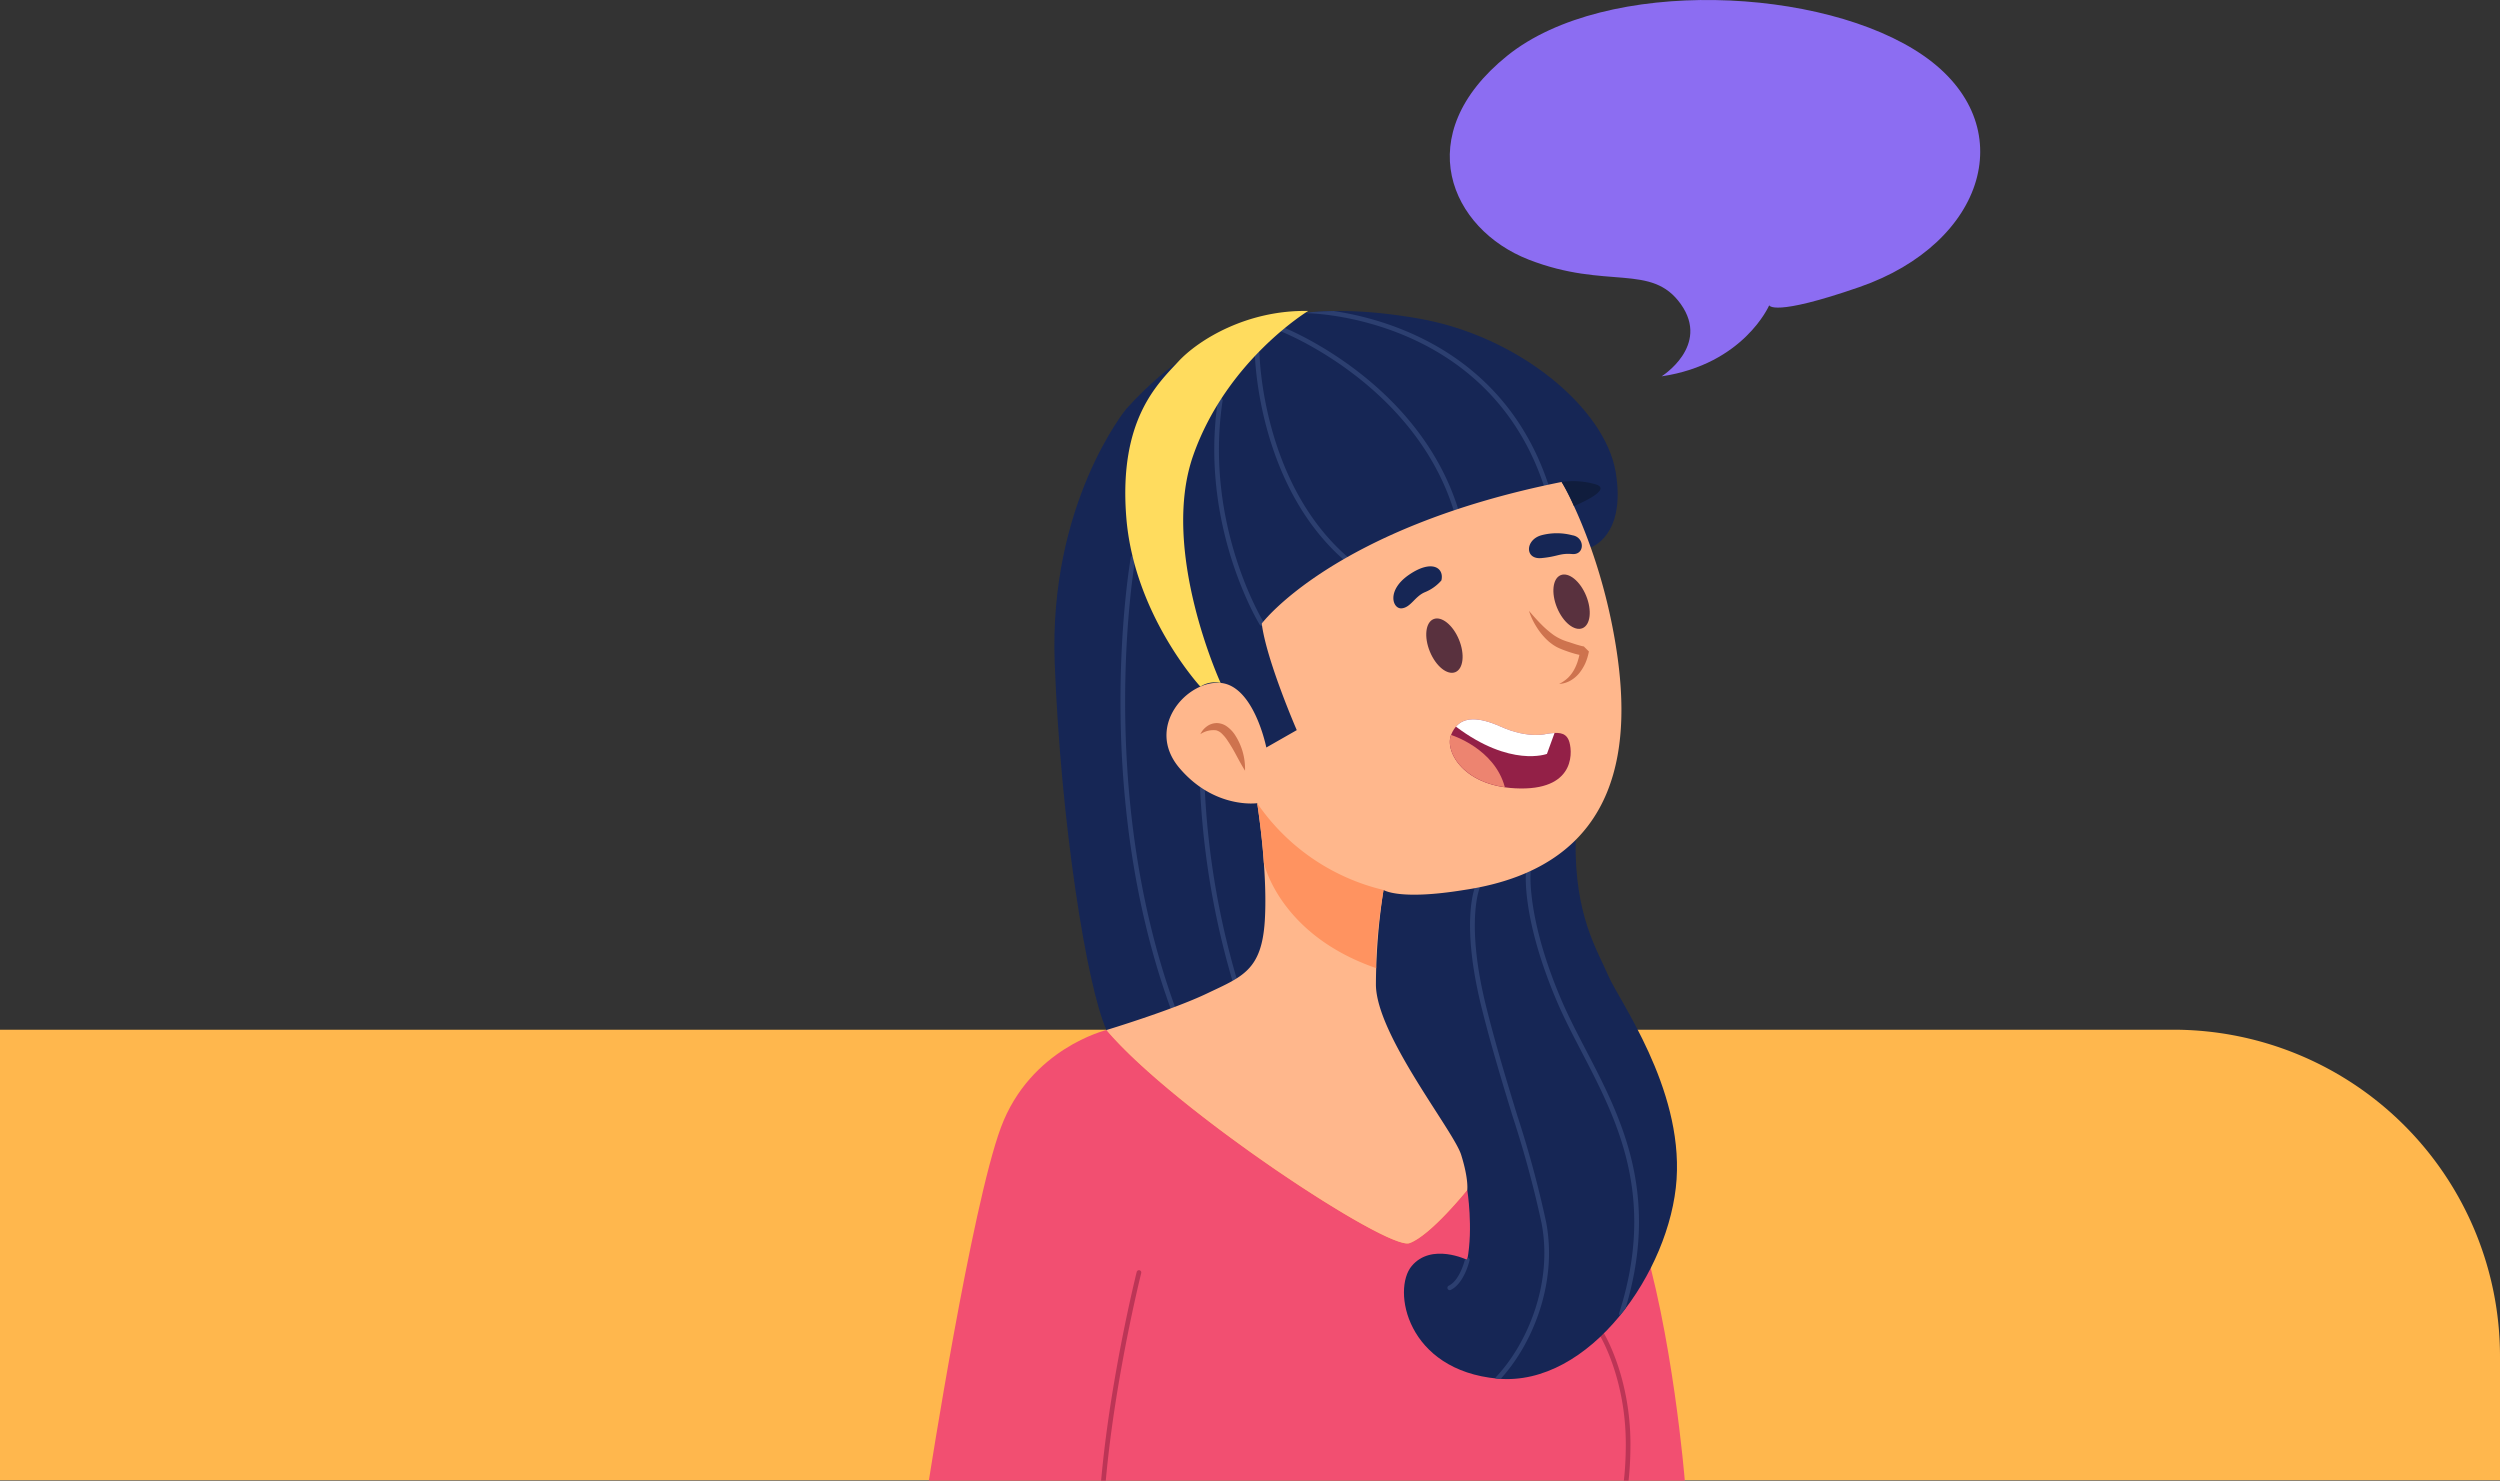 <svg xmlns="http://www.w3.org/2000/svg" xmlns:xlink="http://www.w3.org/1999/xlink" width="505" height="299.089" viewBox="0 0 505 299.089">
  <rect x="0" y="0" width="505" height="299.089" fill="#333333" stroke="none"/>
  <defs>
    <clipPath id="clip-path">
      <path id="Trazado_103901" data-name="Trazado 103901" d="M156.641,336.884c-4.252-13.142-27.045-22.234-43.4-27.177,3.5,5.549,6.757,10.309,7.416,12.416,1.537,4.92,1.23,7.073,1.23,7.073s-7.381,9.225-11.686,10.763S62.849,313.2,49.011,296.907c0,0-15.375,3.69-21.321,19.681s-14.555,71.343-14.555,71.343H166.5S163.406,357.8,156.641,336.884Z" fill="none"/>
    </clipPath>
    <clipPath id="clip-path-2">
      <path id="Trazado_103912" data-name="Trazado 103912" d="M53.009,171.442S37.326,190.508,38.556,222.8s6.458,65.192,10.455,74.11L121.892,329.2s1.23,7.688,0,14.146c0,0-7.227-3.537-11.224,1.23s-1.077,21.064,17.374,22.755,34.9-21.679,36.133-40.284-11.686-36.132-13.838-41.206-6.81-12.043-6.557-27.317,3.048-59.1,3.048-59.1,7.2-2.3,5.046-15.212-19.6-27.562-39.976-31.059C91.294,149.609,71.306,151.146,53.009,171.442Z" fill="none"/>
    </clipPath>
  </defs>
  <g id="Grupo_58216" data-name="Grupo 58216" transform="translate(-180 -9827)">
    <path id="Rectángulo_12234" data-name="Rectángulo 12234" d="M0,0H439a66,66,0,0,1,66,66V91a0,0,0,0,1,0,0H0a0,0,0,0,1,0,0V0A0,0,0,0,1,0,0Z" transform="translate(180 10035)" fill="#ffb74d"/>
    <g id="Grupo_57292" data-name="Grupo 57292" transform="translate(354.496 9738.158)">
      <path id="Trazado_103898" data-name="Trazado 103898" d="M156.641,336.884c-4.252-13.142-27.045-22.234-43.4-27.177,3.5,5.549,6.757,10.309,7.416,12.416,1.537,4.92,1.23,7.073,1.23,7.073s-7.381,9.225-11.686,10.763S62.849,313.2,49.011,296.907c0,0-15.375,3.69-21.321,19.681s-14.555,71.343-14.555,71.343h152.7S163.406,357.8,156.641,336.884Z" fill="#f24f71"/>
      <g id="Grupo_57279" data-name="Grupo 57279">
        <g id="Grupo_57278" data-name="Grupo 57278" clip-path="url(#clip-path)">
          <g id="Grupo_57277" data-name="Grupo 57277">
            <g id="Grupo_57275" data-name="Grupo 57275">
              <path id="Trazado_103899" data-name="Trazado 103899" d="M47.782,400.288h0a.473.473,0,0,1-.468-.476c.2-23.569,7.728-53.721,7.8-54.023a.472.472,0,1,1,.915.231c-.075.3-7.571,30.345-7.775,53.8A.471.471,0,0,1,47.782,400.288Z" fill="#bc3556"/>
            </g>
            <g id="Grupo_57276" data-name="Grupo 57276">
              <path id="Trazado_103900" data-name="Trazado 103900" d="M150.966,399.473a.472.472,0,0,1-.388-.74c.033-.049,3.336-5.009,3.336-18.183,0-13.224-5.121-21.719-5.172-21.8a.471.471,0,0,1,.8-.494c.053.086,5.313,8.79,5.313,22.3,0,13.523-3.362,18.515-3.505,18.72A.469.469,0,0,1,150.966,399.473Z" fill="#bc3556"/>
            </g>
          </g>
        </g>
      </g>
      <path id="Trazado_103902" data-name="Trazado 103902" d="M53.009,171.442S37.326,190.508,38.556,222.8s6.458,65.192,10.455,74.11L121.892,329.2s1.23,7.688,0,14.146c0,0-7.227-3.537-11.224,1.23s-1.077,21.064,17.374,22.755,34.9-21.679,36.133-40.284-11.686-36.132-13.838-41.206-6.81-12.043-6.557-27.317,3.048-59.1,3.048-59.1,7.2-2.3,5.046-15.212-19.6-27.562-39.976-31.059C91.294,149.609,71.306,151.146,53.009,171.442Z" fill="#162655"/>
      <g id="Grupo_57291" data-name="Grupo 57291">
        <g id="Grupo_57290" data-name="Grupo 57290" clip-path="url(#clip-path-2)">
          <g id="Grupo_57289" data-name="Grupo 57289">
            <g id="Grupo_57280" data-name="Grupo 57280">
              <path id="Trazado_103903" data-name="Trazado 103903" d="M80.378,215.273a.473.473,0,0,1-.4-.222c-.123-.2-12.284-20.032-8.439-45.428a.472.472,0,0,1,.933.141c-3.791,25.039,8.185,44.593,8.307,44.787a.472.472,0,0,1-.4.722Z" fill="#2c3f70"/>
            </g>
            <g id="Grupo_57281" data-name="Grupo 57281">
              <path id="Trazado_103904" data-name="Trazado 103904" d="M97.287,202.067a.473.473,0,0,1-.311-.117c-17.488-15.32-17.99-41.4-17.993-41.663a.471.471,0,0,1,.466-.477h.006a.472.472,0,0,1,.472.466c0,.258.5,25.926,17.671,40.964a.472.472,0,0,1-.311.827Z" fill="#2c3f70"/>
            </g>
            <g id="Grupo_57282" data-name="Grupo 57282">
              <path id="Trazado_103905" data-name="Trazado 103905" d="M119.605,192.277a.471.471,0,0,1-.45-.331c-7.966-25.445-34.417-35.96-34.684-36.063a.472.472,0,0,1,.341-.881c.271.1,27.139,10.775,35.243,36.662a.471.471,0,0,1-.309.591A.465.465,0,0,1,119.605,192.277Z" fill="#2c3f70"/>
            </g>
            <g id="Grupo_57283" data-name="Grupo 57283">
              <path id="Trazado_103906" data-name="Trazado 103906" d="M137.832,187.327a.473.473,0,0,1-.448-.323c-11.394-34.3-47.269-34.874-47.63-34.876a.472.472,0,0,1,0-.944h0c.368,0,36.916.586,48.521,35.522a.472.472,0,0,1-.3.6A.479.479,0,0,1,137.832,187.327Z" fill="#2c3f70"/>
            </g>
            <g id="Grupo_57284" data-name="Grupo 57284">
              <path id="Trazado_103907" data-name="Trazado 103907" d="M62.409,292.857a.471.471,0,0,1-.443-.31c-16.185-44.514-8.133-90.576-8.05-91.036a.472.472,0,0,1,.929.168c-.083.458-8.087,46.277,8.007,90.545a.471.471,0,0,1-.282.605A.479.479,0,0,1,62.409,292.857Z" fill="#2c3f70"/>
            </g>
            <g id="Grupo_57285" data-name="Grupo 57285">
              <path id="Trazado_103908" data-name="Trazado 103908" d="M74.885,287.2a.471.471,0,0,1-.452-.336,164.758,164.758,0,0,1-6.514-38.739.472.472,0,0,1,.462-.482.451.451,0,0,1,.482.461A163.764,163.764,0,0,0,75.337,286.6a.472.472,0,0,1-.317.588A.489.489,0,0,1,74.885,287.2Z" fill="#2c3f70"/>
            </g>
            <g id="Grupo_57286" data-name="Grupo 57286">
              <path id="Trazado_103909" data-name="Trazado 103909" d="M128.042,367.8a.471.471,0,0,1-.343-.8c6.255-6.641,11.528-18.819,9.207-31.057a214.442,214.442,0,0,0-5.868-21.653c-2-6.535-4.26-13.942-6.221-21.794-4.294-17.189-1.45-24.233-1.327-24.524a.472.472,0,0,1,.87.366c-.029.069-2.831,7.1,1.372,23.929,1.956,7.829,4.215,15.223,6.209,21.748a214.822,214.822,0,0,1,5.892,21.752c2.384,12.565-3.028,25.065-9.448,31.88A.471.471,0,0,1,128.042,367.8Z" fill="#2c3f70"/>
            </g>
            <g id="Grupo_57287" data-name="Grupo 57287">
              <path id="Trazado_103910" data-name="Trazado 103910" d="M153.035,354.687a.48.48,0,0,1-.144-.022.473.473,0,0,1-.306-.594c7.547-23.654-.483-39.083-7.568-52.7-1.831-3.519-3.561-6.842-5.006-10.229-7.141-16.732-6.29-25.833-6.25-26.212a.465.465,0,0,1,.518-.42.472.472,0,0,1,.421.518c-.01.09-.852,9.27,6.179,25.744,1.431,3.353,3.153,6.661,4.975,10.163,7.171,13.775,15.3,29.389,7.631,53.419A.473.473,0,0,1,153.035,354.687Z" fill="#2c3f70"/>
            </g>
            <g id="Grupo_57288" data-name="Grupo 57288">
              <path id="Trazado_103911" data-name="Trazado 103911" d="M118.363,349.451a.472.472,0,0,1-.208-.9c2.284-1.116,3.267-5.277,3.277-5.319a.472.472,0,1,1,.92.212c-.044.188-1.093,4.641-3.782,5.956A.48.48,0,0,1,118.363,349.451Z" fill="#2c3f70"/>
            </g>
          </g>
        </g>
      </g>
      <path id="Trazado_103913" data-name="Trazado 103913" d="M140.957,186.2s7.381,12.3,10.763,31.981,2.461,45.512-30.443,50.432c-13.223,2.153-16.3,0-16.3,0a126.166,126.166,0,0,0-1.538,19.066c0,10.148,15.683,29.521,17.221,34.441s1.23,7.073,1.23,7.073-7.381,9.225-11.686,10.763S62.849,313.2,49.011,296.907c0,0,13.223-4,20.3-7.38s11.071-4.613,11.686-14.761-1.538-23.678-1.538-23.678-8.61,1.23-15.683-7.073,1.538-17.836,8.3-17.221S81.3,239.837,81.3,239.837l6.15-3.51S81.3,222.182,80.378,214.8C80.378,214.8,94.831,195.428,140.957,186.2Z" fill="#ffb78c"/>
      <path id="Trazado_103914" data-name="Trazado 103914" d="M67.975,237.147a4.1,4.1,0,0,1,1.253-1.53,3.449,3.449,0,0,1,2.06-.713,3.6,3.6,0,0,1,2.164.77A6.4,6.4,0,0,1,74.9,237.19a12.547,12.547,0,0,1,2.1,7.338c-.681-1.1-1.257-2.182-1.832-3.243a31.719,31.719,0,0,0-1.8-3,7.472,7.472,0,0,0-1.027-1.221,2.584,2.584,0,0,0-1.176-.7A4.741,4.741,0,0,0,67.975,237.147Z" fill="#ce734e"/>
      <path id="Trazado_103915" data-name="Trazado 103915" d="M116.664,206.088a8.761,8.761,0,0,1-3.28,2.358c-2.05.82-2.87,3.075-4.715,3.28s-3.178-3.587,1.435-6.765S117.279,203.526,116.664,206.088Z" fill="#162655"/>
      <path id="Trazado_103916" data-name="Trazado 103916" d="M143.11,196.966a12.17,12.17,0,0,0-6.253,0c-3.28.922-3.382,4.92,0,4.612s3.69-1.025,6.253-.82S145.678,197.359,143.11,196.966Z" fill="#162655"/>
      <path id="Trazado_103917" data-name="Trazado 103917" d="M134.359,212.239c.8.929,1.59,1.826,2.42,2.664a19.55,19.55,0,0,0,2.609,2.249,10.5,10.5,0,0,0,3.011,1.382c.558.187,1.115.375,1.665.543l.815.229.387.088.17.029.067.009s.071,0-.05.01l1.008.993a10.919,10.919,0,0,1-.7,2.335,9.55,9.55,0,0,1-1.249,2.054,6.457,6.457,0,0,1-1.84,1.537,5.254,5.254,0,0,1-2.224.638,7.374,7.374,0,0,0,1.789-1.24,6.951,6.951,0,0,0,1.244-1.649,9.263,9.263,0,0,0,.783-1.9,9.4,9.4,0,0,0,.408-1.973l1.008.992a1.614,1.614,0,0,1-.276.009l-.158-.011-.276-.033c-.172-.026-.336-.056-.5-.089-.32-.065-.627-.143-.929-.23-.6-.168-1.189-.364-1.766-.575a16.162,16.162,0,0,1-1.76-.729,9.69,9.69,0,0,1-1.634-1.122,13.025,13.025,0,0,1-2.441-2.881A13.9,13.9,0,0,1,134.359,212.239Z" fill="#ce734e"/>
      <path id="Trazado_103918" data-name="Trazado 103918" d="M120.218,218.052c1.216,2.959.886,5.9-.737,6.565s-3.925-1.19-5.141-4.149-.886-5.9.737-6.564S119,215.094,120.218,218.052Z" fill="#59313e"/>
      <path id="Trazado_103919" data-name="Trazado 103919" d="M145.9,209.174c1.216,2.958.886,5.9-.737,6.564s-3.925-1.19-5.141-4.148-.886-5.9.737-6.565S144.68,206.215,145.9,209.174Z" fill="#59313e"/>
      <path id="Trazado_103920" data-name="Trazado 103920" d="M138.087,237.045s-3.69,1.154-9.43-1.422-8.713-1.65-10.045,1.68S121.19,248,132.655,248.115s10.455-8,9.738-9.738S140.047,236.792,138.087,237.045Z" fill="#932047"/>
      <path id="Trazado_103921" data-name="Trazado 103921" d="M138.087,237.045s-3.69,1.154-9.43-1.422c-4.606-2.067-7.427-1.875-9.052,0,11.038,8.316,18.38,5.506,18.38,5.506l1.539-4.224C139.073,236.926,138.593,236.979,138.087,237.045Z" fill="#fff"/>
      <path id="Trazado_103922" data-name="Trazado 103922" d="M129.486,247.86c-2.092-7.891-10.874-10.557-10.874-10.557C117.411,240.3,120.487,246.558,129.486,247.86Z" fill="#ed8470"/>
      <path id="Trazado_103923" data-name="Trazado 103923" d="M67.975,227.536s-13.428-14.544-14.966-34.261,6.408-26.956,10.507-31.39,13.939-10.467,26.241-10.229c0,0-16.452,9.946-23.217,29.165s5.535,45.973,5.535,45.973A5.432,5.432,0,0,0,67.975,227.536Z" fill="#ffdc5e"/>
      <path id="Trazado_103924" data-name="Trazado 103924" d="M140.957,186.2a16.232,16.232,0,0,1,6.971.512c3.485,1.128-4.488,4.35-4.488,4.35A31.063,31.063,0,0,0,140.957,186.2Z" fill="#101d3d"/>
      <path id="Trazado_103925" data-name="Trazado 103925" d="M104.979,268.616a43.017,43.017,0,0,1-25.524-17.528s1.082,7.042,1.343,12.023c0,0,3.066,14.529,22.695,21.292C103.493,284.4,103.133,279.686,104.979,268.616Z" fill="#ff9360"/>
      <path id="Trazado_103926" data-name="Trazado 103926" d="M161.15,164.862s9.84-6.151,3.9-14.556-14.959-2.87-30.748-9.02-24.194-25.216-4.308-41.207,63.962-13.941,84.053,0,12.5,37.927-12.916,46.742c-17.587,6.1-18.245,3.69-18.245,3.69S177.756,162.4,161.15,164.862Z" fill="#8c6df2"/>
    </g>
  </g>
</svg>
